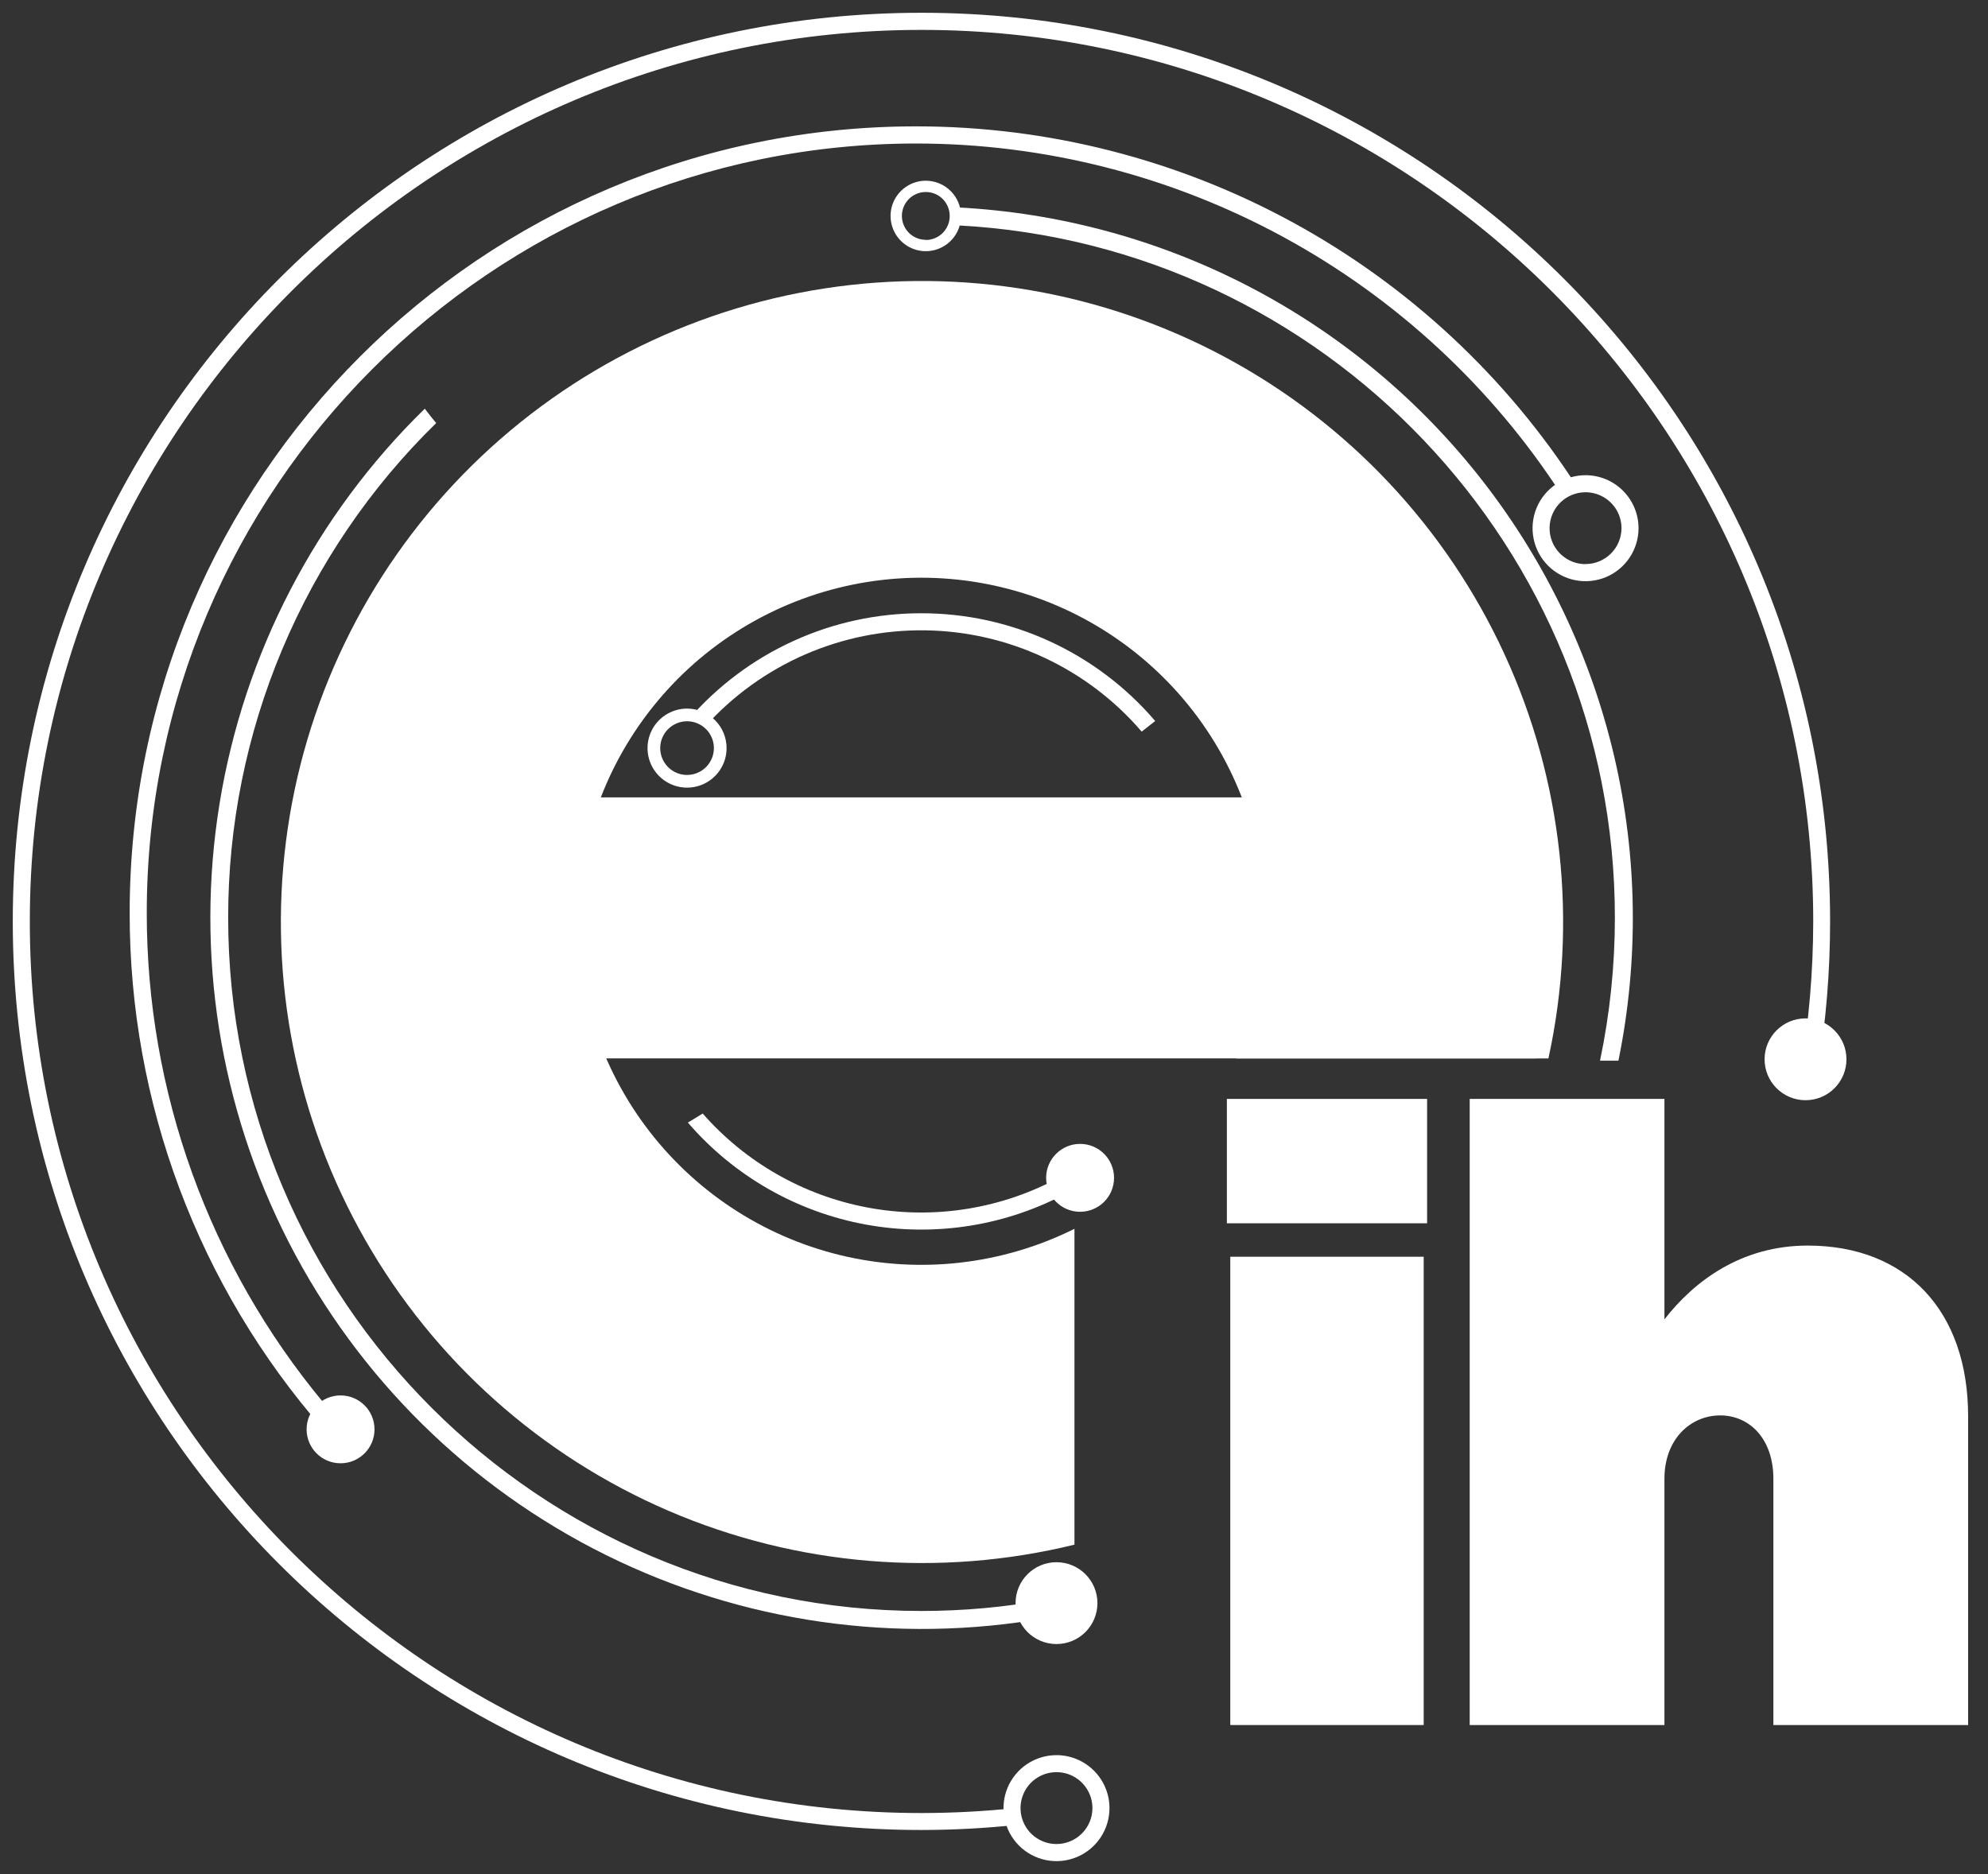<svg width="70" height="66" viewBox="0 0 70 66" fill="none" xmlns="http://www.w3.org/2000/svg">
<rect x="0" y="0" width="70" height="66" fill="#333333" stroke="none"/>
<path d="M54.078 28.081H11.594V37.273H54.078V28.081Z" fill="white"/>
<path d="M37.833 43.275C35.287 44.543 32.376 44.873 29.61 44.208C26.844 43.542 24.402 41.923 22.711 39.636C21.02 37.348 20.189 34.538 20.365 31.699C20.54 28.86 21.71 26.173 23.669 24.111C25.628 22.049 28.251 20.743 31.078 20.422C33.904 20.102 36.753 20.788 39.124 22.359C41.495 23.93 43.237 26.287 44.043 29.015C44.85 31.742 44.669 34.667 43.533 37.275H54.522C55.566 32.484 55.022 27.484 52.971 23.031C50.921 18.577 47.477 14.912 43.159 12.589C38.842 10.267 33.885 9.413 29.039 10.157C24.193 10.901 19.721 13.202 16.298 16.713C12.876 20.224 10.69 24.754 10.071 29.617C9.451 34.481 10.432 39.414 12.864 43.671C15.297 47.928 19.049 51.277 23.554 53.212C28.059 55.147 33.071 55.563 37.833 54.398V43.275Z" fill="white"/>
<path d="M43.2 43.08H50.25V38.7H43.2V43.08ZM43.32 60.75H50.13V44.258H43.32V60.75Z" fill="white"/>
<path d="M51.75 60.75H58.607V52.081C58.607 50.661 59.543 49.846 60.57 49.846C61.597 49.846 62.443 50.661 62.443 52.081V60.75H69.3V49.876C69.3 46.161 67.125 43.865 63.651 43.865C61.325 43.865 59.664 45.104 58.607 46.463V38.7H51.75V60.75Z" fill="white"/>
<path d="M37.109 41.569C35.08 42.612 32.761 42.947 30.52 42.52C28.28 42.093 26.246 40.93 24.743 39.215L24.221 39.534C25.84 41.413 28.054 42.681 30.494 43.126C32.934 43.571 35.453 43.167 37.631 41.98L37.137 41.782L37.109 41.569Z" fill="white"/>
<path d="M32.438 21.597C30.887 21.596 29.355 21.927 27.944 22.57C26.533 23.212 25.277 24.15 24.26 25.32L24.839 25.575C25.812 24.496 27.005 23.636 28.337 23.054C29.669 22.472 31.109 22.18 32.563 22.198C34.016 22.216 35.449 22.543 36.766 23.159C38.083 23.774 39.254 24.662 40.2 25.765L40.676 25.392C39.659 24.201 38.396 23.245 36.974 22.59C35.551 21.934 34.004 21.596 32.438 21.597Z" fill="white"/>
<path d="M37.2 57.898C37.996 57.898 38.642 57.253 38.642 56.457C38.642 55.661 37.996 55.016 37.2 55.016C36.404 55.016 35.759 55.661 35.759 56.457C35.759 57.253 36.404 57.898 37.2 57.898Z" fill="white"/>
<path d="M63.575 38.746C64.371 38.746 65.016 38.101 65.016 37.305C65.016 36.509 64.371 35.864 63.575 35.864C62.779 35.864 62.133 36.509 62.133 37.305C62.133 38.101 62.779 38.746 63.575 38.746Z" fill="white"/>
<path d="M37.202 61.81C36.832 61.81 36.471 61.919 36.164 62.124C35.857 62.329 35.618 62.621 35.476 62.962C35.335 63.303 35.298 63.678 35.37 64.04C35.442 64.402 35.62 64.735 35.88 64.996C36.142 65.257 36.474 65.435 36.836 65.507C37.198 65.579 37.574 65.542 37.915 65.4C38.256 65.259 38.547 65.019 38.752 64.712C38.957 64.405 39.066 64.044 39.066 63.675C39.066 63.181 38.869 62.707 38.519 62.357C38.17 62.008 37.696 61.811 37.202 61.81ZM37.202 64.941C36.951 64.941 36.706 64.867 36.498 64.728C36.289 64.59 36.127 64.392 36.031 64.16C35.935 63.929 35.91 63.675 35.958 63.429C36.007 63.183 36.127 62.958 36.304 62.78C36.481 62.603 36.707 62.482 36.952 62.434C37.198 62.385 37.453 62.41 37.684 62.505C37.916 62.601 38.113 62.763 38.252 62.971C38.392 63.18 38.466 63.425 38.466 63.675C38.466 64.01 38.332 64.332 38.095 64.569C37.858 64.806 37.537 64.94 37.202 64.941Z" fill="white"/>
<path d="M32.448 0.45C14.777 0.45 0.45 14.777 0.45 32.448C0.45 50.12 14.777 64.446 32.448 64.446C33.578 64.445 34.706 64.384 35.829 64.264C35.784 64.121 35.761 63.972 35.76 63.822C35.76 63.772 35.763 63.722 35.769 63.672C34.666 63.789 33.557 63.848 32.448 63.849C15.135 63.849 1.05 49.764 1.05 32.451C1.05 15.138 15.135 1.053 32.448 1.053C49.761 1.053 63.846 15.138 63.846 32.451C63.844 34.217 63.694 35.98 63.396 37.721H64.007C64.295 35.979 64.44 34.216 64.44 32.451C64.446 14.777 50.12 0.45 32.448 0.45Z" fill="white"/>
<path d="M55.829 16.735C55.46 16.735 55.099 16.845 54.792 17.05C54.485 17.255 54.246 17.546 54.105 17.887C53.964 18.228 53.927 18.604 53.999 18.965C54.071 19.328 54.248 19.66 54.509 19.921C54.77 20.182 55.103 20.36 55.465 20.432C55.827 20.504 56.202 20.467 56.543 20.326C56.884 20.184 57.175 19.945 57.38 19.638C57.585 19.331 57.695 18.971 57.695 18.602C57.695 18.107 57.498 17.632 57.148 17.282C56.798 16.932 56.324 16.735 55.829 16.735ZM55.829 19.867C55.578 19.867 55.334 19.793 55.126 19.654C54.917 19.515 54.755 19.317 54.659 19.086C54.563 18.855 54.538 18.6 54.587 18.355C54.636 18.109 54.757 17.883 54.934 17.706C55.111 17.529 55.336 17.409 55.582 17.36C55.828 17.311 56.082 17.336 56.313 17.432C56.545 17.528 56.742 17.69 56.882 17.898C57.021 18.106 57.095 18.351 57.095 18.602C57.094 18.937 56.96 19.258 56.723 19.494C56.485 19.731 56.164 19.864 55.829 19.864V19.867Z" fill="white"/>
<path d="M55.559 17.187C53.055 13.28 49.608 10.066 45.536 7.84C41.464 5.614 36.897 4.449 32.256 4.45C16.956 4.45 4.566 16.848 4.566 32.141C4.557 38.833 6.981 45.301 11.387 50.339V49.394C7.362 44.547 5.162 38.444 5.168 32.144C5.168 17.206 17.318 5.054 32.256 5.054C36.778 5.055 41.227 6.189 45.198 8.352C49.169 10.514 52.535 13.636 54.99 17.433C55.159 17.31 55.353 17.226 55.559 17.187Z" fill="white"/>
<path d="M33.702 7.304C33.72 7.514 33.731 7.725 33.735 7.938C46.601 8.615 56.862 19.288 56.862 32.315C56.862 34.008 56.687 35.696 56.339 37.353H56.987C57.709 33.816 57.66 30.165 56.841 26.65C56.022 23.134 54.453 19.837 52.242 16.983C50.032 14.13 47.23 11.788 44.03 10.117C40.83 8.446 37.307 7.487 33.702 7.304Z" fill="white"/>
<path d="M8.034 32.315C8.033 29.07 8.68 25.858 9.938 22.867C11.196 19.876 13.039 17.166 15.359 14.898C15.221 14.733 15.086 14.565 14.957 14.393C11.124 18.134 8.592 23.006 7.732 28.293C6.872 33.579 7.729 39.002 10.177 43.766C12.625 48.53 16.536 52.384 21.335 54.762C26.135 57.14 31.57 57.917 36.843 56.979V56.334C35.393 56.599 33.922 56.733 32.448 56.733C18.987 56.733 8.034 45.78 8.034 32.315Z" fill="white"/>
<path d="M38.031 42.675C38.692 42.675 39.227 42.14 39.227 41.48C39.227 40.819 38.692 40.284 38.031 40.284C37.371 40.284 36.836 40.819 36.836 41.48C36.836 42.14 37.371 42.675 38.031 42.675Z" fill="white"/>
<path d="M11.991 51.532C12.652 51.532 13.187 50.997 13.187 50.337C13.187 49.677 12.652 49.142 11.991 49.142C11.331 49.142 10.796 49.677 10.796 50.337C10.796 50.997 11.331 51.532 11.991 51.532Z" fill="white"/>
<path d="M24.192 24.954C23.917 24.954 23.648 25.036 23.419 25.189C23.19 25.342 23.012 25.559 22.906 25.813C22.801 26.068 22.773 26.348 22.827 26.618C22.881 26.888 23.013 27.136 23.208 27.33C23.403 27.525 23.651 27.658 23.921 27.711C24.191 27.765 24.471 27.737 24.725 27.632C24.979 27.527 25.197 27.348 25.35 27.119C25.503 26.89 25.584 26.621 25.584 26.346C25.584 25.977 25.438 25.623 25.177 25.362C24.916 25.101 24.561 24.954 24.192 24.954ZM24.192 27.291C24.005 27.291 23.823 27.236 23.667 27.132C23.512 27.028 23.391 26.88 23.319 26.708C23.248 26.535 23.229 26.345 23.265 26.162C23.302 25.978 23.392 25.81 23.524 25.678C23.656 25.546 23.825 25.456 24.008 25.419C24.191 25.383 24.381 25.401 24.554 25.473C24.727 25.544 24.874 25.666 24.978 25.821C25.082 25.976 25.137 26.159 25.137 26.346C25.137 26.597 25.038 26.837 24.86 27.014C24.683 27.191 24.443 27.291 24.192 27.291Z" fill="white"/>
<path d="M32.598 6.364C32.353 6.364 32.113 6.437 31.909 6.574C31.705 6.71 31.546 6.904 31.452 7.13C31.358 7.357 31.334 7.606 31.382 7.847C31.43 8.088 31.548 8.309 31.721 8.482C31.895 8.656 32.116 8.774 32.356 8.822C32.597 8.87 32.846 8.845 33.073 8.751C33.3 8.657 33.493 8.498 33.63 8.294C33.766 8.09 33.839 7.85 33.839 7.605C33.839 7.276 33.708 6.96 33.476 6.728C33.243 6.495 32.927 6.364 32.598 6.364ZM32.598 8.445C32.432 8.445 32.269 8.396 32.131 8.303C31.992 8.211 31.884 8.079 31.821 7.925C31.757 7.771 31.741 7.602 31.773 7.439C31.806 7.276 31.886 7.126 32.004 7.008C32.122 6.89 32.272 6.81 32.435 6.778C32.599 6.746 32.768 6.763 32.922 6.826C33.075 6.89 33.206 6.998 33.299 7.137C33.391 7.276 33.44 7.439 33.44 7.605C33.441 7.716 33.419 7.826 33.377 7.928C33.335 8.031 33.273 8.124 33.195 8.203C33.117 8.282 33.024 8.344 32.922 8.387C32.819 8.429 32.709 8.451 32.598 8.451V8.445Z" fill="white"/>
</svg>
